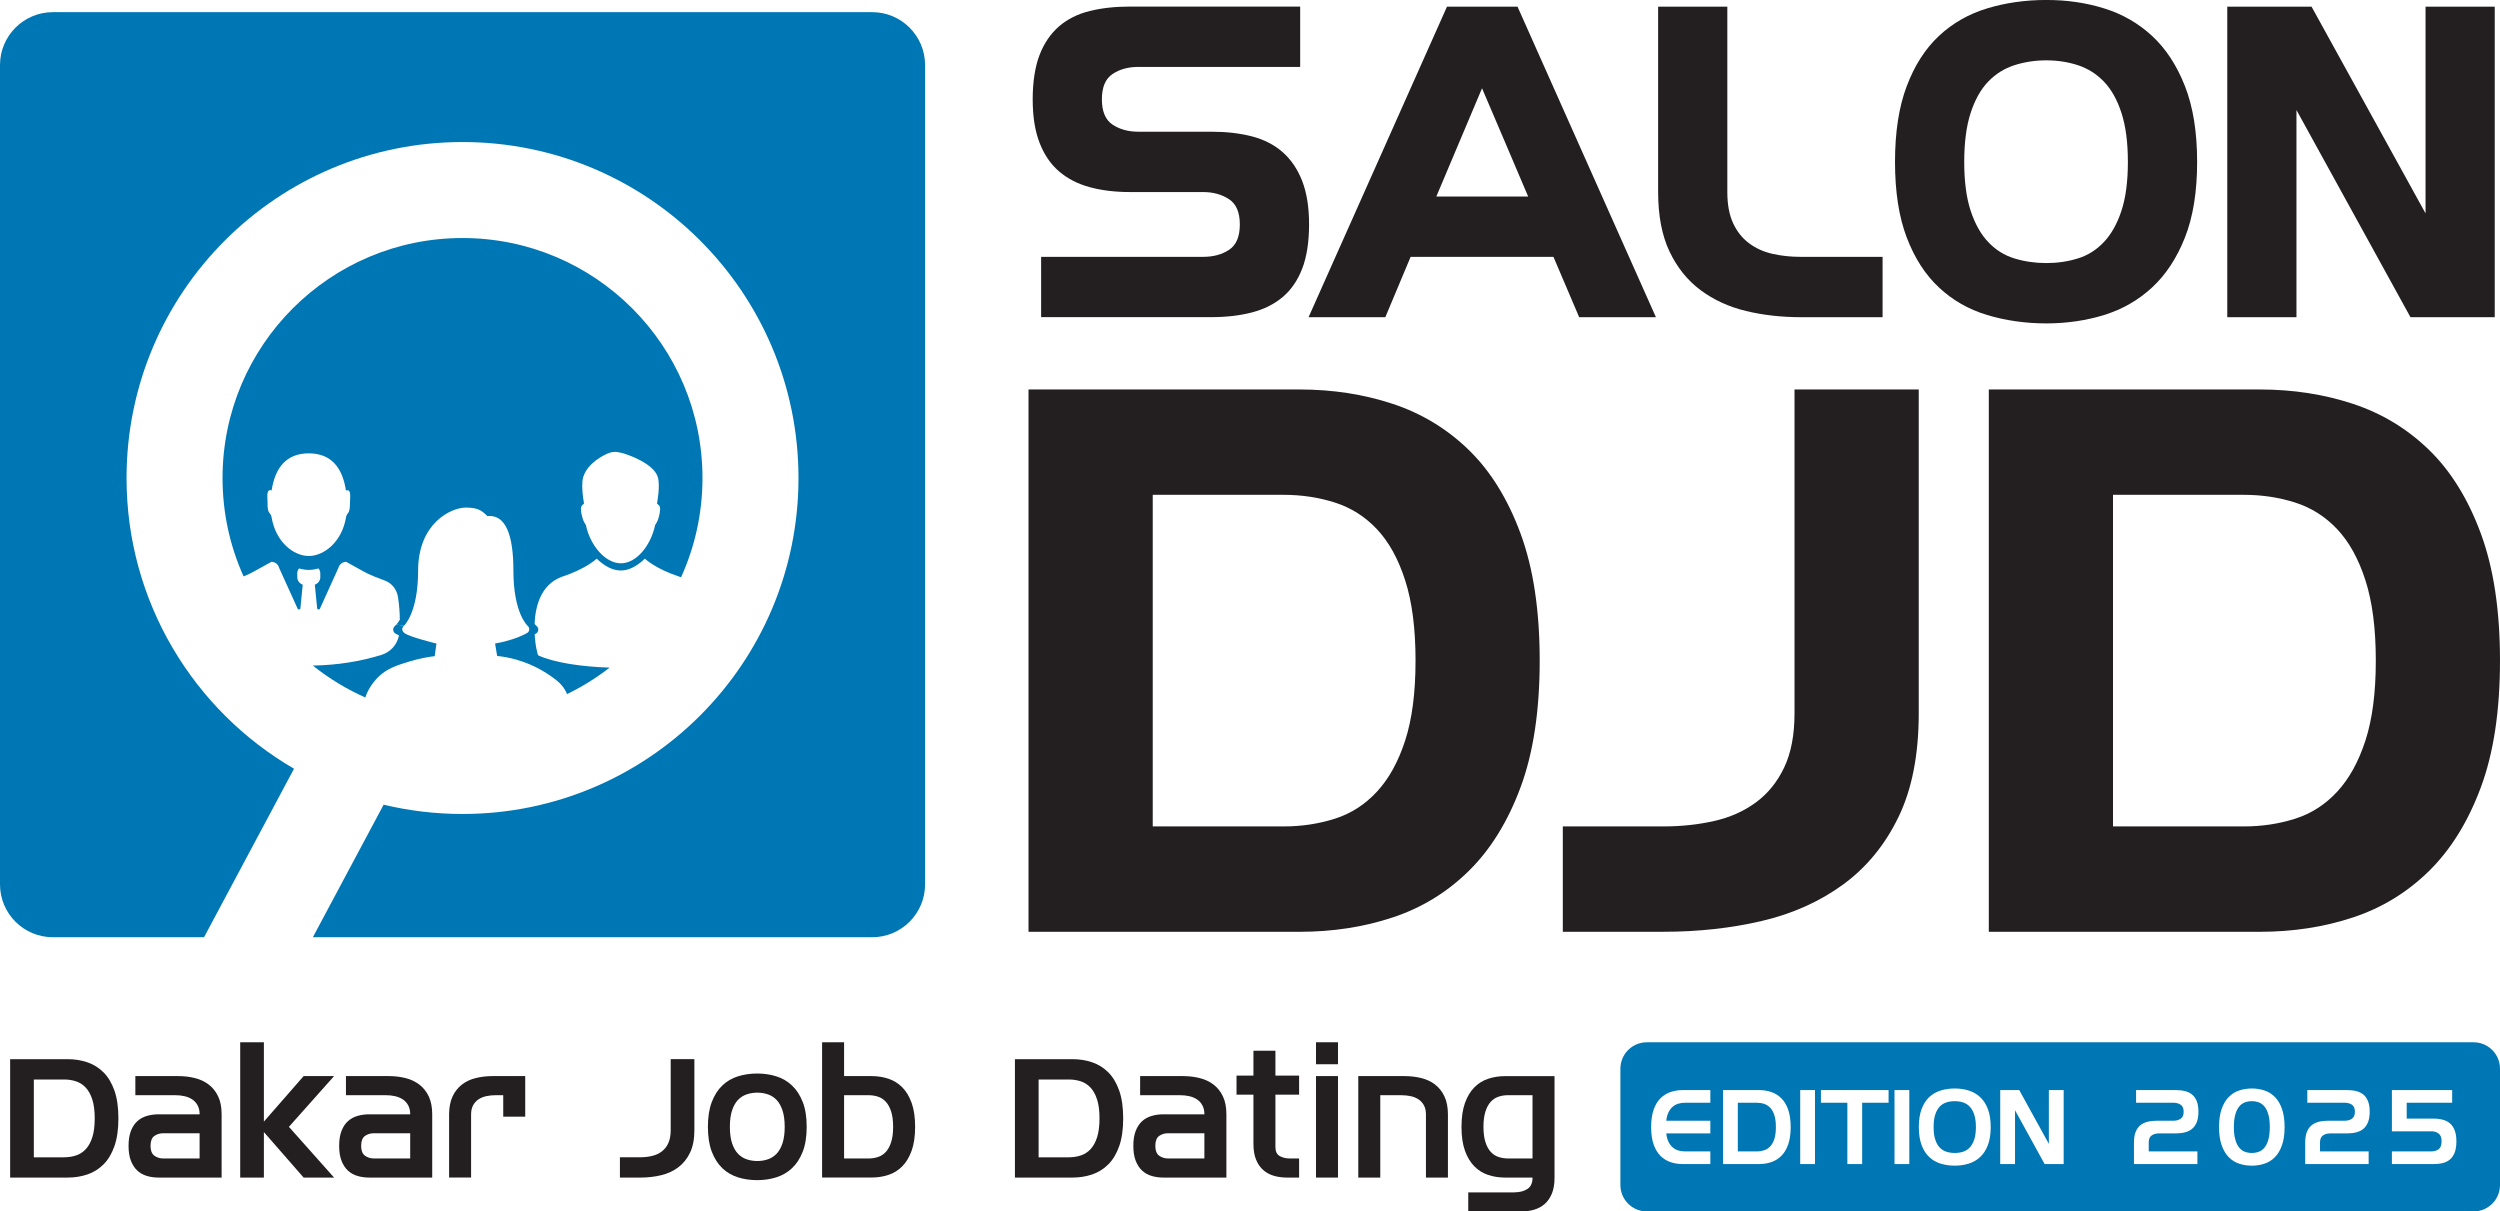 <?xml version="1.0" encoding="UTF-8"?>
<svg id="Layer_1" xmlns="http://www.w3.org/2000/svg" viewBox="0 0 945.88 458.35">
  <defs>
    <style>
      .cls-1 {
        fill: #231f20;
      }

      .cls-2 {
        fill: #0077b5;
      }
    </style>
  </defs>
  <g>
    <g>
      <path class="cls-2" d="M152.92,239.44c-.2-.18-.7-.64-.73-1.28-.03-.53.2-1.04.6-1.35l-2.8-.53c-.33.38-.53.55-.54.55-.46.35-.71.89-.69,1.47.04.57.34,1.09.84,1.39.06.03.51.31,1.37.71-.68,3.46-3.2,6.31-6.62,7.37-7.93,2.47-16.73,3.9-26,4.05,3.17,2.53,6.52,4.86,10.02,6.96,3.17,1.9,6.46,3.61,9.86,5.12.72-2.5,2.67-5.59,4.95-7.82,3.37-3.28,7.25-4.45,12.04-5.9,3.74-1.13,6.97-1.65,9.25-1.92.22-1.59.44-3.18.66-4.77-.57-.14-10.63-2.61-12.21-4.05Z"/>
      <path class="cls-2" d="M174.99,90.06c-50.14,0-90.79,40.65-90.79,90.8,0,13.26,2.84,25.86,7.96,37.22,1.44-.59,2.86-1.23,4.2-2.01l6.32-3.5c1.41,0,2.61.98,2.93,2.29l7,15.43c.23.52.99.39,1.05-.17l.88-8.9c-1.19-.44-2.06-1.53-2.06-2.85v-1.42c0-.77.21-1.32.65-1.87,1.19.33,2.5.55,3.7.55s2.5-.22,3.7-.55c.44.55.66,1.21.66,1.87v1.42c0,1.32-.87,2.41-2.08,2.85l.89,8.9c.06.56.82.69,1.05.17l6.99-15.43c.34-1.31,1.53-2.29,2.95-2.29l6.31,3.5c2.62,1.53,5.56,2.52,8.39,3.62,2.62.98,4.46,3.38,4.9,6.23.43,2.86.67,5.72.69,8.58-.51.83-.96,1.41-1.29,1.78l2.8.53s5.41-4.72,5.41-20.96c0-17.81,12.38-23.8,18.03-23.8,4.35,0,5.97.97,8.12,3.17h.89c5.98,0,9.01,6.94,9.01,20.63,0,16.24,5.37,20.92,5.43,20.97.09.08.17.17.24.26.23.31.35.7.33,1.1-.04.52-.3,1-.73,1.26-.18.11-4.26,2.63-12.2,4.04.26,1.57.52,3.13.78,4.7,2.21.23,4.71.66,7.39,1.43,6.71,1.92,11.72,5.15,14.97,7.71,2.11,1.67,3.45,3.57,4.09,5.28,5.73-2.77,11.13-6.14,16.11-10.01-10.63-.32-20.79-1.85-26.93-4.59-.22-.09-.47-.9-.91-3.26,0-.05-.36-1.96-.52-4.75.32-.17.5-.27.54-.3.49-.28.79-.8.83-1.37.04-.56-.21-1.12-.65-1.48-.01-.01-.13-.1-.32-.3l-.43-.48c.26-6.52,2.26-14.81,10.23-17.8,9.38-3.07,13.27-6.9,13.27-6.9l.31.3c2.79,2.63,5.86,4.18,8.67,4.18h.26c2.81,0,5.88-1.55,8.67-4.18l.31-.3s3.89,3.83,13.27,6.9c.14.05.28.11.42.17,5.21-11.45,8.11-24.17,8.11-37.57,0-50.15-40.65-90.8-90.8-90.8ZM132.41,190.68c0,1.52-.24,2.92-.76,3.49-.4.44-.64,1-.74,1.59-1.56,9.33-8.37,14.6-14.08,14.6s-12.49-5.24-14.07-14.63c-.11-.63-.4-1.22-.83-1.69-.54-.59-.75-1.95-.68-3.36,0-1.89-.4-4.3.41-5.03.2-.21.6-.31,1.11-.1,1.32-8.59,5.56-14.03,14.06-14.03s12.74,5.44,14.06,14.03c.51-.11.81-.11,1.11.1.81.73.41,3.25.41,5.03ZM249.23,195.74c-.52,1.96-1.2,2.49-1.37,2.95-1.65,7.79-7.09,14.44-12.94,14.44s-11.59-6.65-13.24-14.44c-.16-.46-.84-.99-1.36-2.95-.58-1.95-.71-3.83-.18-4.43l.11-.13c.68-.62.72-.67.72-.67,0,0-.69-3.51-.69-6.7,0-1.28.11-2.51.42-3.44,1.81-5.49,8.16-8.38,9.38-8.85,1.86-.82,3.47-.49,3.47-.49.08,0,1.33.25,1.33.25,2.05.41,12.25,3.89,13.96,9.09,1.09,3.25-.27,10.14-.27,10.14,0,0,.05.05.72.67l.12.13c.54.47.39,2.48-.18,4.43Z"/>
    </g>
    <path class="cls-2" d="M350,24.6v310c0,11.05-8.96,20-20,20H118.37l26.78-50.15c9.57,2.3,19.57,3.52,29.84,3.52,70.21,0,127.12-56.91,127.12-127.11s-56.91-127.12-127.12-127.12-127.11,56.91-127.11,127.12c0,46.97,25.48,87.98,63.36,109.99l-34.04,63.75H20c-11.05,0-20-8.95-20-20V24.6C0,13.56,8.95,4.6,20,4.6h310c11.04,0,20,8.96,20,20Z"/>
  </g>
  <g>
    <path class="cls-1" d="M389.14,147.36h102.59c12.47,0,24.19,1.81,35.15,5.42,10.96,3.62,20.57,9.43,28.82,17.44,8.25,8.02,14.78,18.57,19.61,31.66,4.83,13.09,7.24,29.12,7.24,48.07s-2.42,34.93-7.24,47.93c-4.83,13-11.36,23.55-19.61,31.66-8.25,8.11-17.85,13.97-28.82,17.59-10.96,3.62-22.68,5.42-35.15,5.42h-102.59v-205.19ZM485.7,312.68c6.81,0,13.27-.98,19.38-2.93,6.11-1.95,11.41-5.37,15.92-10.26,4.51-4.88,8.06-11.33,10.66-19.35,2.6-8.01,3.91-18.07,3.91-30.19s-1.3-22.23-3.91-30.34c-2.6-8.11-6.16-14.56-10.66-19.35-4.5-4.79-9.81-8.16-15.92-10.11-6.11-1.95-12.57-2.93-19.38-2.93h-49.56v125.46h49.56Z"/>
    <path class="cls-1" d="M591.29,312.68h37.96c6.83,0,13.26-.68,19.28-2.05,6.03-1.36,11.3-3.71,15.82-7.04,4.52-3.32,8.08-7.72,10.69-13.19,2.61-5.47,3.92-12.31,3.92-20.52v-122.53h47v122.53c0,15.64-2.56,28.73-7.68,39.28-5.12,10.55-12.1,19.05-20.94,25.5-8.84,6.45-19.08,11.04-30.73,13.78-11.65,2.74-24.1,4.1-37.36,4.1h-37.96v-39.87Z"/>
    <path class="cls-1" d="M752.47,147.36h102.59c12.47,0,24.19,1.81,35.15,5.42,10.96,3.62,20.57,9.43,28.82,17.44,8.25,8.02,14.78,18.57,19.61,31.66,4.83,13.09,7.24,29.12,7.24,48.07s-2.41,34.93-7.24,47.93c-4.83,13-11.36,23.55-19.61,31.66-8.25,8.11-17.86,13.97-28.82,17.59-10.96,3.62-22.68,5.42-35.15,5.42h-102.59v-205.19ZM849.02,312.68c6.81,0,13.27-.98,19.38-2.93,6.11-1.95,11.41-5.37,15.92-10.26,4.51-4.88,8.06-11.33,10.66-19.35,2.6-8.01,3.91-18.07,3.91-30.19s-1.3-22.23-3.91-30.34c-2.6-8.11-6.16-14.56-10.66-19.35-4.5-4.79-9.81-8.16-15.92-10.11-6.11-1.95-12.57-2.93-19.38-2.93h-49.56v125.46h49.56Z"/>
  </g>
  <g>
    <path class="cls-1" d="M393.9,97.18h61.26c3.92,0,7.22-.89,9.9-2.69,2.69-1.79,4.03-4.98,4.03-9.57s-1.37-7.78-4.11-9.57c-2.74-1.79-6.02-2.69-9.82-2.69h-27.69c-5.6,0-10.66-.61-15.19-1.85-4.53-1.23-8.39-3.22-11.58-5.96-3.19-2.74-5.65-6.35-7.38-10.83-1.74-4.47-2.6-9.96-2.6-16.45s.87-12.31,2.6-16.78c1.73-4.47,4.2-8.08,7.38-10.83,3.19-2.74,7.05-4.67,11.58-5.79,4.53-1.12,9.59-1.68,15.19-1.68h64.45v22.83h-61.26c-3.81,0-7.05.9-9.73,2.69-2.69,1.79-4.03,4.98-4.03,9.57s1.35,7.78,4.04,9.57c2.69,1.79,5.94,2.69,9.76,2.69h27.75c5.61,0,10.68.59,15.22,1.76,4.54,1.17,8.41,3.16,11.61,5.96,3.19,2.8,5.66,6.44,7.4,10.91,1.74,4.48,2.61,9.96,2.61,16.45s-.87,12.31-2.62,16.78c-1.75,4.48-4.22,8.06-7.43,10.74-3.21,2.69-7.09,4.62-11.65,5.79-4.56,1.17-9.63,1.76-15.23,1.76h-64.45v-22.83Z"/>
    <path class="cls-1" d="M547.47,2.52h26.69l52.36,117.49h-29.04l-9.73-22.83h-54.04l-9.57,22.83h-29.04L547.47,2.52ZM578.18,74.35c-3.02-7.16-5.9-13.93-8.64-20.31-2.74-6.38-5.68-13.26-8.81-20.64l-17.29,40.95h34.74Z"/>
    <path class="cls-1" d="M627.36,2.52h26.18v70.16c0,4.7.73,8.62,2.18,11.75,1.45,3.13,3.44,5.65,5.96,7.55,2.52,1.9,5.45,3.25,8.81,4.03,3.36.78,6.99,1.17,10.91,1.17h30.88v22.83h-30.88c-7.38,0-14.33-.78-20.82-2.35-6.5-1.57-12.22-4.2-17.17-7.89-4.96-3.69-8.87-8.56-11.74-14.6s-4.31-13.54-4.31-22.49V2.52Z"/>
    <path class="cls-1" d="M716.98,61.26c0-11.3,1.48-20.87,4.45-28.7,2.96-7.83,7.02-14.15,12.17-18.97,5.14-4.81,11.22-8.28,18.21-10.41,6.99-2.12,14.46-3.19,22.41-3.19s15.02,1.06,21.9,3.19c6.88,2.13,12.92,5.6,18.13,10.41,5.2,4.81,9.34,11.14,12.42,18.97,3.08,7.83,4.62,17.4,4.62,28.7s-1.54,20.84-4.62,28.62c-3.08,7.78-7.22,14.07-12.42,18.88-5.2,4.81-11.25,8.28-18.13,10.41-6.88,2.12-14.18,3.19-21.9,3.19s-15.42-1.06-22.41-3.19c-6.99-2.12-13.07-5.59-18.21-10.41-5.15-4.81-9.21-11.1-12.17-18.88-2.97-7.78-4.45-17.31-4.45-28.62ZM774.21,99.53c4.25,0,8.25-.59,12-1.76,3.75-1.17,7.02-3.24,9.82-6.21,2.8-2.96,5.01-6.91,6.63-11.83,1.62-4.92,2.43-11.08,2.43-18.46s-.81-13.57-2.43-18.55c-1.62-4.98-3.83-8.92-6.63-11.83-2.8-2.91-6.07-4.98-9.82-6.21-3.75-1.23-7.75-1.85-12-1.85s-8.28.62-12.08,1.85c-3.81,1.23-7.11,3.3-9.9,6.21-2.8,2.91-5.01,6.86-6.63,11.83-1.62,4.98-2.43,11.16-2.43,18.55s.81,13.54,2.43,18.46c1.62,4.93,3.83,8.87,6.63,11.83,2.79,2.97,6.1,5.04,9.9,6.21,3.8,1.17,7.83,1.76,12.08,1.76Z"/>
    <path class="cls-1" d="M842.69,2.52h31.89l43.13,78.21V2.52h26.18v117.49h-31.89l-43.13-78.38v78.38h-26.18V2.52Z"/>
  </g>
  <g>
    <path class="cls-1" d="M3.84,400.74h21.76c2.65,0,5.13.39,7.46,1.18,2.32.79,4.36,2.06,6.11,3.81,1.75,1.75,3.12,4.05,4.13,6.91,1,2.86,1.5,6.36,1.5,10.5s-.5,7.64-1.5,10.5c-1,2.86-2.38,5.16-4.13,6.91s-3.79,3.02-6.11,3.81c-2.33.79-4.81,1.18-7.46,1.18H3.84v-44.8ZM24.32,437.86c1.58,0,3.07-.23,4.48-.7,1.41-.47,2.63-1.27,3.68-2.4,1.04-1.13,1.87-2.63,2.46-4.51.6-1.88.9-4.25.9-7.1s-.3-5.23-.9-7.1c-.6-1.88-1.42-3.38-2.46-4.51-1.05-1.13-2.27-1.93-3.68-2.4-1.41-.47-2.9-.7-4.48-.7h-11.52v29.44h11.52Z"/>
    <path class="cls-1" d="M48.64,433.57c0-2.26.3-4.16.9-5.7.6-1.54,1.41-2.76,2.43-3.68,1.02-.92,2.23-1.58,3.62-1.98,1.39-.41,2.87-.61,4.45-.61h15.49c0-1.32-.26-2.45-.77-3.39-.51-.94-1.18-1.68-2.02-2.24-.83-.55-1.8-.96-2.91-1.22-1.11-.26-2.3-.38-3.58-.38h-15.04v-7.23h16.13c2.26,0,4.38.25,6.37.74,1.98.49,3.73,1.31,5.25,2.46,1.51,1.15,2.71,2.65,3.58,4.48.87,1.83,1.31,4.1,1.31,6.78v23.94h-23.81c-1.58,0-3.06-.2-4.45-.61-1.39-.4-2.59-1.08-3.62-2.02-1.02-.94-1.83-2.18-2.43-3.71-.6-1.54-.9-3.41-.9-5.63ZM56.96,433.57c0,1.75.48,2.98,1.44,3.68s2.08,1.06,3.36,1.06h13.76v-9.54h-13.76c-1.28,0-2.4.34-3.36,1.02-.96.68-1.44,1.94-1.44,3.78Z"/>
    <path class="cls-1" d="M90.88,394.34h8.96v30.02l15.04-17.22h11.52l-17.09,19.2,17.09,19.2h-11.52l-15.04-17.22v17.22h-8.96v-51.2Z"/>
    <path class="cls-1" d="M128.32,433.57c0-2.26.3-4.16.9-5.7.6-1.54,1.41-2.76,2.43-3.68,1.02-.92,2.23-1.58,3.62-1.98,1.39-.41,2.87-.61,4.45-.61h15.49c0-1.32-.26-2.45-.77-3.39-.51-.94-1.18-1.68-2.02-2.24-.83-.55-1.8-.96-2.91-1.22-1.11-.26-2.3-.38-3.58-.38h-15.04v-7.23h16.13c2.26,0,4.38.25,6.37.74,1.98.49,3.73,1.31,5.25,2.46,1.51,1.15,2.71,2.65,3.58,4.48.87,1.83,1.31,4.1,1.31,6.78v23.94h-23.81c-1.58,0-3.06-.2-4.45-.61-1.39-.4-2.59-1.08-3.62-2.02-1.02-.94-1.83-2.18-2.43-3.71-.6-1.54-.9-3.41-.9-5.63ZM136.64,433.57c0,1.75.48,2.98,1.44,3.68s2.08,1.06,3.36,1.06h13.76v-9.54h-13.76c-1.28,0-2.4.34-3.36,1.02-.96.68-1.44,1.94-1.44,3.78Z"/>
    <path class="cls-1" d="M169.92,421.67c0-2.69.44-4.96,1.31-6.82.87-1.86,2.06-3.36,3.55-4.51,1.49-1.15,3.24-1.97,5.25-2.46,2-.49,4.14-.74,6.4-.74h12.29v15.36h-8.32v-8.13h-2.88c-1.28,0-2.49.13-3.62.38-1.13.26-2.11.67-2.94,1.25-.83.58-1.49,1.32-1.98,2.24-.49.92-.74,2.06-.74,3.42v23.87h-8.32v-23.87Z"/>
    <path class="cls-1" d="M234.56,437.86h7.68c1.58,0,3.07-.17,4.48-.51,1.41-.34,2.63-.91,3.68-1.7,1.04-.79,1.87-1.83,2.46-3.14.6-1.3.9-2.93.9-4.9v-26.88h8.96v26.88c0,3.37-.54,6.2-1.63,8.48-1.09,2.28-2.56,4.13-4.42,5.54-1.86,1.41-4.02,2.41-6.5,3.01-2.48.6-5.12.9-7.94.9h-7.68v-7.68Z"/>
    <path class="cls-1" d="M267.84,426.34c0-3.71.49-6.85,1.47-9.41.98-2.56,2.31-4.64,3.99-6.24,1.68-1.6,3.65-2.75,5.91-3.46s4.69-1.06,7.28-1.06,4.96.35,7.22,1.06c2.26.7,4.24,1.86,5.94,3.46,1.7,1.6,3.06,3.68,4.06,6.24,1,2.56,1.5,5.7,1.5,9.41s-.5,6.85-1.5,9.41-2.35,4.64-4.06,6.24c-1.7,1.6-3.68,2.75-5.94,3.46-2.26.7-4.66,1.06-7.22,1.06s-5.03-.35-7.28-1.06-4.23-1.86-5.91-3.46c-1.68-1.6-3.01-3.68-3.99-6.24s-1.47-5.7-1.47-9.41ZM286.52,439.27c1.41,0,2.74-.21,4-.64,1.26-.43,2.36-1.13,3.3-2.11.94-.98,1.69-2.3,2.24-3.97.55-1.66.83-3.73.83-6.21s-.28-4.54-.83-6.21c-.56-1.66-1.3-2.99-2.24-3.97-.94-.98-2.04-1.68-3.3-2.11-1.26-.43-2.59-.64-4-.64s-2.74.21-4,.64c-1.26.43-2.36,1.13-3.3,2.11-.94.98-1.69,2.3-2.24,3.97-.55,1.66-.83,3.73-.83,6.21s.28,4.54.83,6.21c.55,1.66,1.3,2.99,2.24,3.97.94.98,2.04,1.69,3.3,2.11,1.26.43,2.59.64,4,.64Z"/>
    <path class="cls-1" d="M311.04,394.34h8.32v12.8h10.37c2.26,0,4.39.33,6.4.99,2,.66,3.75,1.75,5.25,3.26,1.49,1.51,2.68,3.49,3.55,5.92.87,2.43,1.31,5.44,1.31,9.02s-.44,6.59-1.31,9.02c-.88,2.43-2.06,4.41-3.55,5.92-1.49,1.51-3.24,2.6-5.25,3.26-2.01.66-4.14.99-6.4.99h-18.69v-51.2ZM328.64,438.31c1.28,0,2.48-.19,3.62-.58,1.13-.38,2.11-1.03,2.94-1.95.83-.92,1.49-2.14,1.98-3.68.49-1.54.74-3.46.74-5.76s-.25-4.22-.74-5.76c-.49-1.54-1.15-2.76-1.98-3.68-.83-.92-1.81-1.57-2.94-1.95-1.13-.38-2.34-.58-3.62-.58h-9.28v23.94h9.28Z"/>
    <path class="cls-1" d="M384,400.74h21.76c2.65,0,5.13.39,7.46,1.18,2.32.79,4.36,2.06,6.11,3.81,1.75,1.75,3.12,4.05,4.13,6.91,1,2.86,1.5,6.36,1.5,10.5s-.5,7.64-1.5,10.5c-1,2.86-2.38,5.16-4.13,6.91s-3.79,3.02-6.11,3.81c-2.33.79-4.81,1.18-7.46,1.18h-21.76v-44.8ZM404.48,437.86c1.58,0,3.07-.23,4.48-.7,1.41-.47,2.63-1.27,3.68-2.4,1.04-1.13,1.87-2.63,2.46-4.51.6-1.88.9-4.25.9-7.1s-.3-5.23-.9-7.1c-.6-1.88-1.42-3.38-2.46-4.51-1.05-1.13-2.27-1.93-3.68-2.4-1.41-.47-2.9-.7-4.48-.7h-11.52v29.44h11.52Z"/>
    <path class="cls-1" d="M428.8,433.57c0-2.26.3-4.16.9-5.7.6-1.54,1.41-2.76,2.43-3.68,1.02-.92,2.23-1.58,3.62-1.98,1.39-.41,2.87-.61,4.45-.61h15.49c0-1.32-.26-2.45-.77-3.39-.51-.94-1.18-1.68-2.02-2.24-.83-.55-1.8-.96-2.91-1.22-1.11-.26-2.3-.38-3.58-.38h-15.04v-7.23h16.13c2.26,0,4.38.25,6.37.74,1.98.49,3.73,1.31,5.25,2.46,1.51,1.15,2.71,2.65,3.58,4.48.87,1.83,1.31,4.1,1.31,6.78v23.94h-23.81c-1.58,0-3.06-.2-4.45-.61-1.39-.4-2.59-1.08-3.62-2.02-1.02-.94-1.83-2.18-2.43-3.71-.6-1.54-.9-3.41-.9-5.63ZM437.12,433.57c0,1.75.48,2.98,1.44,3.68s2.08,1.06,3.36,1.06h13.76v-9.54h-13.76c-1.28,0-2.4.34-3.36,1.02-.96.68-1.44,1.94-1.44,3.78Z"/>
    <path class="cls-1" d="M474.24,414.18h-6.4v-7.23h6.4v-9.41h8.32v9.41h8.96v7.23h-8.96v19.84c0,1.62.53,2.74,1.6,3.36,1.07.62,2.35.93,3.84.93h3.52v7.23h-4.61c-1.75,0-3.39-.22-4.93-.67-1.54-.45-2.88-1.17-4.03-2.18-1.15-1-2.06-2.31-2.72-3.94-.66-1.62-.99-3.63-.99-6.02v-18.56Z"/>
    <path class="cls-1" d="M497.91,394.34h8.32v8.32h-8.32v-8.32ZM497.91,407.14h8.32v38.4h-8.32v-38.4Z"/>
    <path class="cls-1" d="M513.91,407.14h17.41c2.26,0,4.39.25,6.4.74,2,.49,3.75,1.31,5.25,2.46,1.49,1.15,2.68,2.66,3.55,4.51.87,1.86,1.31,4.13,1.31,6.82v23.87h-8.32v-23.87c0-1.37-.25-2.51-.74-3.42-.49-.92-1.15-1.66-1.98-2.24s-1.81-.99-2.94-1.25c-1.13-.26-2.34-.38-3.62-.38h-8v31.17h-8.32v-38.4Z"/>
    <path class="cls-1" d="M573.12,451.11c1.88,0,3.47-.42,4.77-1.25s1.95-2.27,1.95-4.32h-10.37c-2.26,0-4.39-.33-6.4-.99-2.01-.66-3.75-1.75-5.25-3.26-1.49-1.51-2.68-3.49-3.55-5.92-.88-2.43-1.31-5.44-1.31-9.02s.44-6.59,1.31-9.02c.87-2.43,2.06-4.41,3.55-5.92,1.49-1.51,3.24-2.6,5.25-3.26,2-.66,4.14-.99,6.4-.99h18.69v38.4c0,2.39-.33,4.39-.99,6.02-.66,1.62-1.57,2.93-2.72,3.94-1.15,1-2.5,1.73-4.03,2.18s-3.18.67-4.93.67h-19.97v-7.23h17.6ZM579.83,438.31v-23.94h-9.28c-1.28,0-2.49.19-3.62.58-1.13.38-2.11,1.04-2.94,1.95-.83.92-1.49,2.14-1.98,3.68s-.74,3.46-.74,5.76.25,4.22.74,5.76c.49,1.54,1.15,2.76,1.98,3.68.83.92,1.81,1.57,2.94,1.95,1.13.38,2.34.58,3.62.58h9.28Z"/>
  </g>
  <g>
    <path class="cls-2" d="M935.88,394.35h-312.8c-5.53,0-10,4.48-10,10v44c0,5.52,4.47,10,10,10h312.8c5.52,0,10-4.48,10-10v-44c0-5.52-4.48-10-10-10ZM647.11,417.23h-9.6c-.88,0-1.71.11-2.48.34-.78.23-1.48.6-2.1,1.12-.63.52-1.16,1.21-1.6,2.08-.44.87-.74,1.95-.9,3.26h16.68v4.8h-16.68c.16,1.31.46,2.39.9,3.26s.97,1.56,1.6,2.08c.62.52,1.32.89,2.1,1.12.77.23,1.6.34,2.48.34h9.6v4.8h-10.4c-1.66,0-3.21-.25-4.66-.74-1.46-.49-2.73-1.29-3.82-2.38-1.1-1.09-1.96-2.53-2.58-4.32-.63-1.79-.94-3.97-.94-6.56s.31-4.77.94-6.56c.62-1.79,1.48-3.23,2.58-4.32,1.09-1.09,2.36-1.89,3.82-2.38,1.45-.49,3-.74,4.66-.74h10.4v4.8ZM676.57,432.99c-.63,1.79-1.49,3.23-2.58,4.32-1.1,1.09-2.37,1.89-3.82,2.38-1.46.49-3.01.74-4.66.74h-13.6v-28h13.6c1.65,0,3.2.25,4.66.74,1.45.49,2.72,1.29,3.82,2.38,1.09,1.09,1.95,2.53,2.58,4.32.62,1.79.94,3.97.94,6.56s-.32,4.77-.94,6.56ZM686.71,440.43h-5.6v-28h5.6v28ZM714.55,417.23h-10v23.2h-5.6v-23.2h-10v-4.8h25.6v4.8ZM722.39,440.43h-5.6v-28h5.6v28ZM752.11,433.27c-.72,1.87-1.7,3.37-2.94,4.52-1.24,1.15-2.69,1.97-4.34,2.48-1.66.51-3.4.76-5.24.76s-3.67-.25-5.32-.76c-1.66-.51-3.1-1.33-4.32-2.48-1.23-1.15-2.2-2.65-2.9-4.52-.71-1.87-1.06-4.15-1.06-6.84s.35-4.97,1.06-6.84c.7-1.87,1.67-3.37,2.9-4.52,1.22-1.15,2.66-1.97,4.32-2.48,1.65-.51,3.42-.76,5.32-.76s3.58.25,5.24.76c1.65.51,3.1,1.33,4.34,2.48,1.24,1.15,2.22,2.65,2.94,4.52.72,1.87,1.08,4.15,1.08,6.84s-.36,4.97-1.08,6.84ZM780.79,440.43h-7.2l-11.2-20.36v20.36h-5.6v-28h7.2l11.2,20.36v-20.36h5.6v28ZM831.39,435.63v4.8h-24v-8.2c0-1.52.19-2.81.59-3.86.41-1.05.98-1.9,1.72-2.54.75-.64,1.66-1.1,2.73-1.38,1.06-.28,2.25-.42,3.55-.42h6.41c1.04,0,1.93-.25,2.67-.76.75-.51,1.13-1.39,1.13-2.64s-.38-2.17-1.13-2.66c-.74-.49-1.63-.74-2.67-.74h-14.2v-4.8h15c1.3,0,2.49.13,3.55.4,1.07.27,1.98.72,2.72,1.36.75.64,1.32,1.49,1.73,2.54.39,1.05.59,2.35.59,3.9s-.2,2.81-.59,3.86c-.41,1.05-.98,1.9-1.73,2.54-.74.64-1.65,1.1-2.72,1.38-1.06.28-2.25.42-3.55.42h-6.41c-1.04,0-1.93.25-2.68.76-.74.51-1.12,1.39-1.12,2.64v3.4h18.41ZM863.4,433.27c-.65,1.87-1.54,3.37-2.66,4.52-1.12,1.15-2.43,1.97-3.94,2.48-1.5.51-3.11.76-4.82.76s-3.31-.25-4.82-.76c-1.5-.51-2.82-1.33-3.93-2.48-1.13-1.15-2.01-2.65-2.67-4.52-.65-1.87-.98-4.15-.98-6.84s.33-4.97.98-6.84c.66-1.87,1.54-3.37,2.67-4.52,1.11-1.15,2.43-1.97,3.93-2.48,1.51-.51,3.12-.76,4.82-.76s3.32.25,4.82.76c1.51.51,2.82,1.33,3.94,2.48,1.12,1.15,2.01,2.65,2.66,4.52.66,1.87.98,4.15.98,6.84s-.32,4.97-.98,6.84ZM896.18,435.63v4.8h-24v-8.2c0-1.52.2-2.81.6-3.86.4-1.05.98-1.9,1.72-2.54.75-.64,1.66-1.1,2.72-1.38,1.07-.28,2.26-.42,3.56-.42h6.4c1.04,0,1.94-.25,2.68-.76.75-.51,1.12-1.39,1.12-2.64s-.37-2.17-1.12-2.66c-.74-.49-1.64-.74-2.68-.74h-14.2v-4.8h15c1.31,0,2.5.13,3.56.4,1.07.27,1.98.72,2.72,1.36.75.64,1.32,1.49,1.72,2.54.4,1.05.6,2.35.6,3.9s-.2,2.81-.6,3.86c-.4,1.05-.97,1.9-1.72,2.54-.74.64-1.65,1.1-2.72,1.38-1.06.28-2.25.42-3.56.42h-6.4c-1.04,0-1.93.25-2.68.76-.74.51-1.12,1.39-1.12,2.64v3.4h18.4ZM928.78,435.95c-.4,1.09-.97,1.97-1.72,2.64-.74.67-1.65,1.14-2.72,1.42-1.06.28-2.25.42-3.56.42h-15.8v-4.8h15c1.04,0,1.94-.27,2.68-.82.75-.55,1.12-1.54,1.12-2.98s-.37-2.37-1.12-2.94c-.74-.57-1.64-.86-2.68-.86h-15v-15.6h22.8v4.8h-17.2v6h10.2c1.31,0,2.5.15,3.56.44,1.07.29,1.98.78,2.72,1.46.75.68,1.32,1.57,1.72,2.66.4,1.09.6,2.44.6,4.04s-.2,3.03-.6,4.12Z"/>
    <g>
      <path class="cls-2" d="M671.91,426.43c0,1.79-.19,3.27-.56,4.44-.38,1.17-.89,2.11-1.54,2.82-.66.71-1.42,1.21-2.3,1.5-.88.29-1.82.44-2.8.44h-7.2v-18.4h7.2c.98,0,1.92.15,2.8.44.88.29,1.64.79,2.3,1.5.65.71,1.16,1.65,1.54,2.82.37,1.17.56,2.65.56,4.44Z"/>
      <path class="cls-2" d="M747.59,426.43c0,1.89-.22,3.47-.64,4.74-.43,1.27-1,2.27-1.72,3.02-.72.75-1.57,1.27-2.54,1.58-.98.31-2.01.46-3.1.46s-2.17-.15-3.14-.46c-.98-.31-1.82-.83-2.54-1.58-.72-.75-1.29-1.75-1.7-3.02-.42-1.27-.62-2.85-.62-4.74s.2-3.47.62-4.74c.41-1.27.98-2.27,1.7-3.02.72-.75,1.56-1.27,2.54-1.58.97-.31,2.02-.46,3.14-.46s2.12.15,3.1.46c.97.31,1.82.83,2.54,1.58.72.75,1.29,1.75,1.72,3.02.42,1.27.64,2.85.64,4.74Z"/>
      <path class="cls-2" d="M858.78,426.43c0,1.89-.18,3.47-.54,4.74-.36,1.27-.84,2.27-1.46,3.02-.61.75-1.33,1.27-2.16,1.58-.82.31-1.7.46-2.64.46s-1.81-.15-2.64-.46c-.82-.31-1.54-.83-2.15-1.58-.62-.75-1.11-1.75-1.46-3.02-.37-1.27-.54-2.85-.54-4.74s.17-3.47.54-4.74c.35-1.27.84-2.27,1.46-3.02.61-.75,1.33-1.27,2.15-1.58.83-.31,1.71-.46,2.64-.46s1.82.15,2.64.46c.83.31,1.55.83,2.16,1.58.62.75,1.1,1.75,1.46,3.02.36,1.27.54,2.85.54,4.74Z"/>
    </g>
  </g>
</svg>